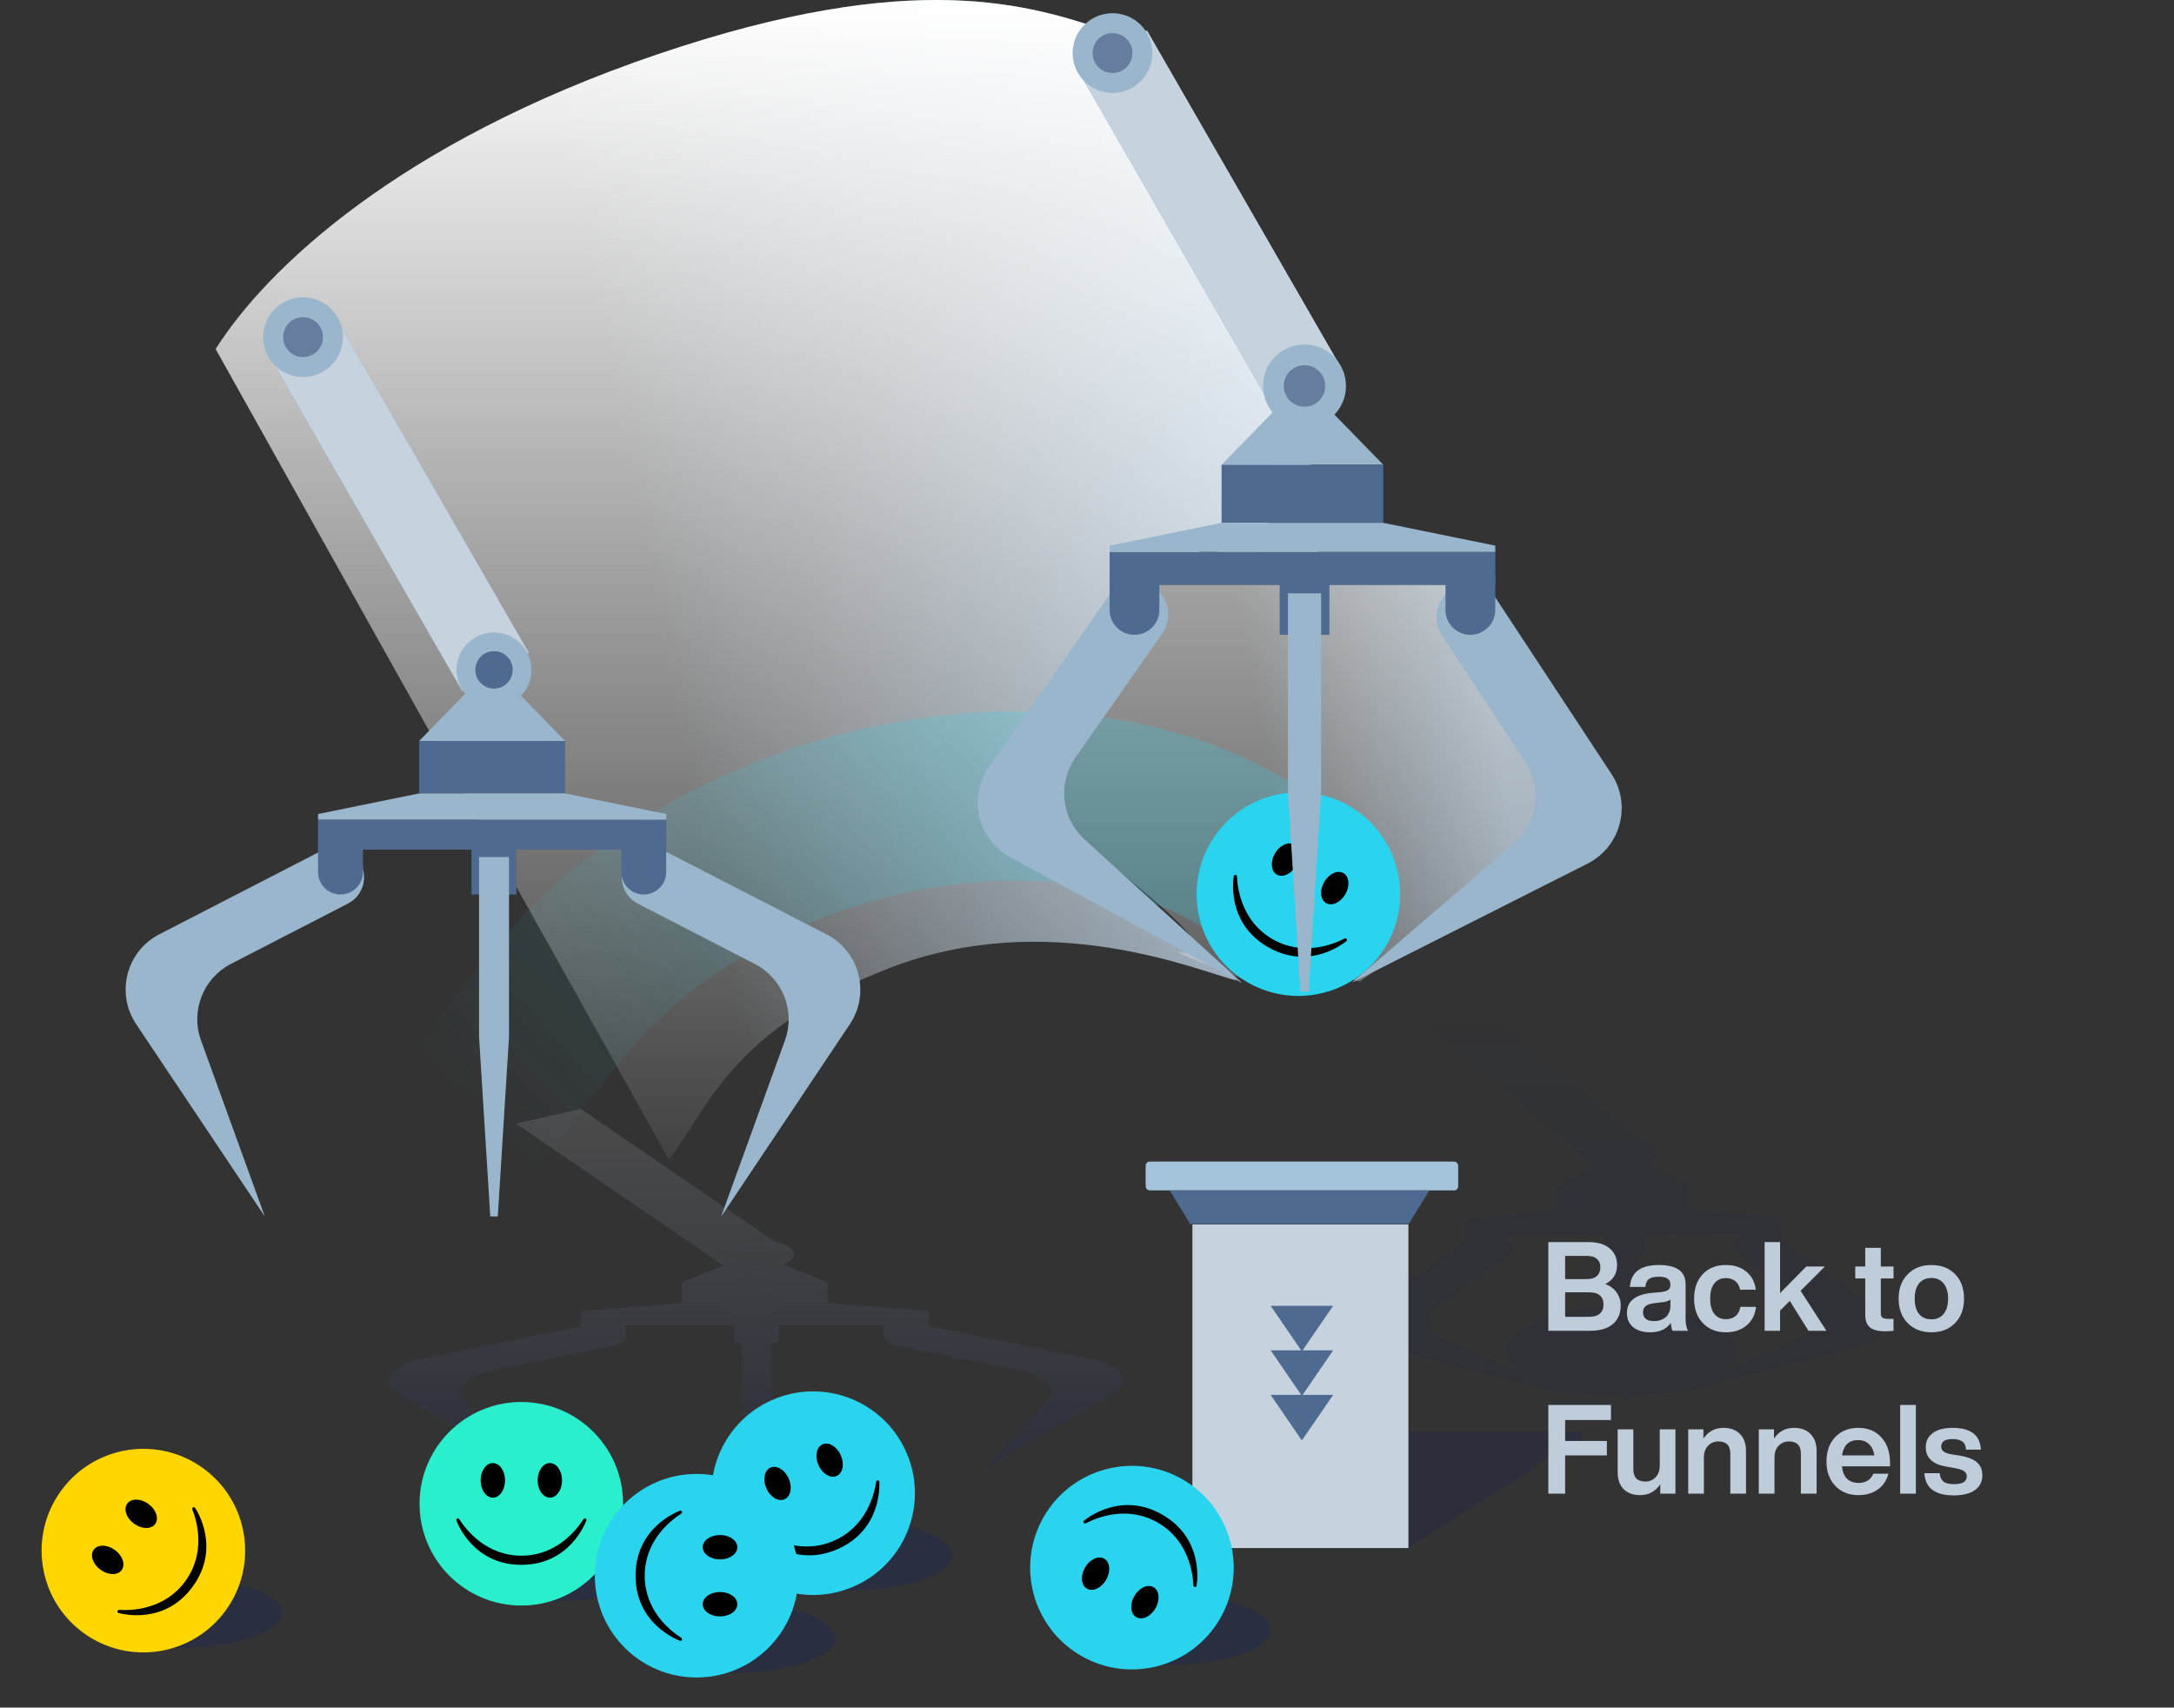 <svg width="494" height="388" viewBox="0 0 494 388" fill="none" xmlns="http://www.w3.org/2000/svg">
<rect x="0" y="0" width="494" height="388" fill="#333333" stroke="none"/>
<path d="M298 87.806L252.5 7.306L252.055 7.158C234.071 1.16 208.015 -7.53 149.5 12.306C90.5 32.306 60.333 61.306 49 79.306L152 263.5C161 251.833 166 234 202 220C238 206 272 220.473 281 222.806L234.5 183.306L263 140.806V128.806L287.5 119.806L298 105.306V87.806Z" fill="url(#paint0_linear)"/>
<path d="M298 87.806L252.5 7.306L252.055 7.158C234.071 1.16 208.015 -7.53 149.5 12.306C90.5 32.306 60.333 61.306 49 79.306L152 263.5C161 251.833 166 234 202 220C238 206 272 220.473 281 222.806L234.5 183.306L263 140.806V128.806L287.5 119.806L298 105.306V87.806Z" fill="url(#paint1_linear)"/>
<path d="M316.498 126L301.498 126C283.498 120 258.998 130.5 258.998 130.5C258.998 130.5 244.831 164.5 233.498 182.5C233.498 182.5 286.488 219.939 267.998 216.264C264.386 215.546 283.998 223 283.998 223C283.998 223 299.998 220.667 308.998 223L357.998 188L350.998 159.5L334.998 134.5L316.498 126Z" fill="url(#paint2_linear)" fill-opacity="0.7"/>
<path d="M316.498 126L301.498 126C283.498 120 258.998 130.5 258.998 130.5C258.998 130.5 244.831 164.5 233.498 182.5C233.498 182.5 286.488 219.939 267.998 216.264C264.386 215.546 283.998 223 283.998 223C283.998 223 299.998 220.667 308.998 223L357.998 188L350.998 159.5L334.998 134.5L316.498 126Z" fill="url(#paint3_linear)"/>
<path opacity="0.05" fill-rule="evenodd" clip-rule="evenodd" d="M374.472 264.749C375.788 264.047 376.589 263.103 376.574 262.071C376.553 260.614 374.913 259.36 372.513 258.726L332.172 224.479L318.883 228.423L362.089 265.103L353.582 269.562L353.66 274.945L332.903 277.226L332.912 277.803L332.945 280.11L332.956 280.879L332.969 281.771C332.918 281.805 332.868 281.839 332.819 281.875L310.805 297.92C306.889 300.774 308.793 304.674 314.882 306.268L358.105 317.582L352.107 314.919C356.566 316.346 362.255 317.201 368.452 317.201C368.555 317.201 368.658 317.201 368.761 317.2L368.912 318.28L370.452 318.268L370.573 317.167C375.025 317.025 379.159 316.441 382.69 315.526L378.453 317.39L422.047 305.998C428.182 304.395 430.2 300.493 426.368 297.645L404.8 281.617C404.727 281.563 404.651 281.51 404.571 281.458L404.555 280.307L404.544 279.538L404.511 277.231L404.502 276.654L383.685 274.705L383.608 269.322L374.472 264.749ZM391.568 311.622L408.339 304.245C412.716 302.32 413.579 299.084 410.355 296.686L394.692 285.034C393.058 283.818 393.456 282.257 395.329 281.258L395.316 280.381L373.76 280.553L373.826 285.167L372.286 285.18L372.455 296.939C384.867 297.695 394.367 301.916 394.367 307.009C394.367 308.669 393.358 310.237 391.568 311.622ZM366.294 296.852L366.127 285.229L364.587 285.241L364.521 280.627L342.194 280.805L342.204 281.453C344.125 282.445 344.517 284.037 342.821 285.274L326.833 296.938C323.539 299.341 324.308 302.577 328.629 304.495L346.502 312.43C343.989 310.86 342.536 309.002 342.536 307.009C342.536 301.666 352.991 297.284 366.294 296.852Z" fill="url(#paint4_linear)"/>
<g opacity="0.12">
<path d="M131.992 251.966L180.143 284.929L165.412 288.272L117.261 255.309L131.992 251.966Z" fill="#001D74"/>
<path d="M131.992 251.966L180.143 284.929L165.412 288.272L117.261 255.309L131.992 251.966Z" fill="url(#paint5_linear)"/>
<path d="M95.94 308.675L132.634 301.227C135.464 300.653 138.929 300.942 140.926 301.919C143.587 303.222 142.547 305.159 138.776 305.925L112.194 311.327C105.882 312.609 102.968 315.539 105.387 318.171L119.873 333.927L90.667 316.719C85.976 313.955 88.439 310.197 95.94 308.675Z" fill="#001D74"/>
<path d="M95.94 308.675L132.634 301.227C135.464 300.653 138.929 300.942 140.926 301.919C143.587 303.222 142.547 305.159 138.776 305.925L112.194 311.327C105.882 312.609 102.968 315.539 105.387 318.171L119.873 333.927L90.667 316.719C85.976 313.955 88.439 310.197 95.94 308.675Z" fill="url(#paint6_linear)"/>
<path d="M247.422 308.686L210.692 301.231C207.86 300.656 204.392 300.946 202.394 301.924C199.731 303.227 200.771 305.166 204.545 305.933L231.155 311.34C237.467 312.622 240.381 315.552 237.961 318.184L223.461 333.954L252.695 316.73C257.386 313.967 254.923 310.209 247.422 308.686Z" fill="#001D74"/>
<path d="M247.422 308.686L210.692 301.231C207.86 300.656 204.392 300.946 202.394 301.924C199.731 303.227 200.771 305.166 204.545 305.933L231.155 311.34C237.467 312.622 240.381 315.552 237.961 318.184L223.461 333.954L252.695 316.73C257.386 313.967 254.923 310.209 247.422 308.686Z" fill="url(#paint7_linear)"/>
<path d="M171.485 284.685L188.058 291.385H154.911L171.485 284.685Z" fill="#001D74"/>
<path d="M171.485 284.685L188.058 291.385H154.911L171.485 284.685Z" fill="url(#paint8_linear)"/>
<path d="M180.409 285.02C180.409 286.87 176.604 288.37 171.91 288.37C167.215 288.37 163.41 286.87 163.41 285.02C163.41 283.17 167.215 281.67 171.91 281.67C176.604 281.67 180.409 283.17 180.409 285.02Z" fill="#001D74"/>
<path d="M180.409 285.02C180.409 286.87 176.604 288.37 171.91 288.37C167.215 288.37 163.41 286.87 163.41 285.02C163.41 283.17 167.215 281.67 171.91 281.67C176.604 281.67 180.409 283.17 180.409 285.02Z" fill="url(#paint9_linear)"/>
<path d="M176.159 285.02C176.159 285.945 174.257 286.695 171.91 286.695C169.563 286.695 167.66 285.945 167.66 285.02C167.66 284.095 169.563 283.345 171.91 283.345C174.257 283.345 176.159 284.095 176.159 285.02Z" fill="#001D74"/>
<path d="M176.159 285.02C176.159 285.945 174.257 286.695 171.91 286.695C169.563 286.695 167.66 285.945 167.66 285.02C167.66 284.095 169.563 283.345 171.91 283.345C174.257 283.345 176.159 284.095 176.159 285.02Z" fill="url(#paint10_linear)"/>
<path d="M154.911 291.385H188.058V296.075H154.911V291.385Z" fill="#001D74"/>
<path d="M154.911 291.385H188.058V296.075H154.911V291.385Z" fill="url(#paint11_linear)"/>
<path d="M131.962 298.42H211.007V301.1H131.962V298.42Z" fill="#001D74"/>
<path d="M131.962 298.42H211.007V301.1H131.962V298.42Z" fill="url(#paint12_linear)"/>
<path d="M131.962 297.917L154.911 296.075H188.058L211.007 297.917L211.007 298.42H131.962V297.917Z" fill="#001D74"/>
<path d="M131.962 297.917L154.911 296.075H188.058L211.007 297.917L211.007 298.42H131.962V297.917Z" fill="url(#paint13_linear)"/>
<path d="M131.962 300.43H142.162V303.11C142.162 304.22 139.878 305.12 137.062 305.12C134.246 305.12 131.962 304.22 131.962 303.11V300.43Z" fill="#001D74"/>
<path d="M131.962 300.43H142.162V303.11C142.162 304.22 139.878 305.12 137.062 305.12C134.246 305.12 131.962 304.22 131.962 303.11V300.43Z" fill="url(#paint14_linear)"/>
<path d="M166.81 300.43H177.009V305.12H166.81V300.43Z" fill="#001D74"/>
<path d="M166.81 300.43H177.009V305.12H166.81V300.43Z" fill="url(#paint15_linear)"/>
<path d="M200.808 300.43H211.007V303.11C211.007 304.22 208.724 305.12 205.907 305.12C203.091 305.12 200.808 304.22 200.808 303.11V300.43Z" fill="#001D74"/>
<path d="M200.808 300.43H211.007V303.11C211.007 304.22 208.724 305.12 205.907 305.12C203.091 305.12 200.808 304.22 200.808 303.11V300.43Z" fill="url(#paint16_linear)"/>
<path d="M168.51 301.77H175.309V317.849L172.76 333.929H171.06L168.51 317.849V301.77Z" fill="#001D74"/>
<path d="M168.51 301.77H175.309V317.849L172.76 333.929H171.06L168.51 317.849V301.77Z" fill="url(#paint17_linear)"/>
<path d="M176.293 295.52C176.293 298.527 173.855 300.964 170.848 300.964C167.842 300.964 165.404 298.527 165.404 295.52C165.404 292.513 167.842 290.076 170.848 290.076C173.855 290.076 176.293 292.513 176.293 295.52Z" fill="#001D74"/>
<path d="M176.293 295.52C176.293 298.527 173.855 300.964 170.848 300.964C167.842 300.964 165.404 298.527 165.404 295.52C165.404 292.513 167.842 290.076 170.848 290.076C173.855 290.076 176.293 292.513 176.293 295.52Z" fill="url(#paint18_linear)"/>
</g>
<path d="M288.884 325.811C288.884 325.556 289.298 325.349 289.809 325.349H358.638C359.149 325.349 359.563 325.556 359.563 325.811V329.127C359.563 329.382 359.149 329.589 358.638 329.589H352.967L348.33 333.83H348.255L319.983 351.736H270.979L299.25 333.83H299.176L294.538 329.589H289.809C289.298 329.589 288.884 329.382 288.884 329.127V325.811Z" fill="#001D74" fill-opacity="0.13"/>
<ellipse cx="192.297" cy="353.387" rx="24.031" ry="8.01" fill="#001D74" fill-opacity="0.2"/>
<circle cx="184.769" cy="339.274" r="23.127" transform="rotate(-24.104 184.769 339.274)" fill="#2AD4EF"/>
<path d="M172.755 348.649C172.621 348.35 173.019 348.03 173.292 348.21C175.796 349.86 182.329 353.289 189.592 350.039C196.856 346.789 198.653 339.633 199.092 336.667C199.14 336.343 199.643 336.26 199.777 336.559C199.79 336.59 199.799 336.618 199.801 336.651C199.857 337.415 200.392 347.488 190.443 351.939C180.493 356.39 173.34 349.279 172.808 348.729C172.784 348.704 172.769 348.68 172.755 348.649Z" fill="black"/>
<ellipse cx="176.682" cy="337.063" rx="2.775" ry="3.932" transform="rotate(-24.104 176.682 337.063)" fill="black"/>
<ellipse cx="188.512" cy="331.773" rx="2.775" ry="3.932" transform="rotate(-24.104 188.512 331.773)" fill="black"/>
<ellipse cx="125.98" cy="355.793" rx="24.031" ry="8.01" fill="#001D74" fill-opacity="0.2"/>
<circle cx="118.463" cy="341.681" r="23.127" fill="#2AEFCC"/>
<path d="M103.666 345.33C103.666 345.003 104.159 344.874 104.335 345.15C105.947 347.678 110.51 353.476 118.468 353.476C126.425 353.476 130.988 347.678 132.6 345.15C132.776 344.874 133.269 345.003 133.269 345.33C133.269 345.364 133.265 345.393 133.254 345.425C132.993 346.144 129.367 355.558 118.468 355.558C107.568 355.558 103.943 346.144 103.681 345.425C103.67 345.393 103.666 345.364 103.666 345.33Z" fill="black"/>
<ellipse cx="111.986" cy="336.363" rx="2.775" ry="3.932" fill="black"/>
<ellipse cx="124.943" cy="336.363" rx="2.775" ry="3.932" fill="black"/>
<ellipse cx="165.801" cy="372.141" rx="24.031" ry="8.01" fill="#001D74" fill-opacity="0.2"/>
<circle cx="158.294" cy="358.028" r="23.127" transform="rotate(90 158.294 358.028)" fill="#2AD4EF"/>
<path d="M154.646 343.228C154.973 343.228 155.103 343.721 154.827 343.897C152.298 345.509 146.5 350.072 146.5 358.03C146.5 365.987 152.298 370.55 154.827 372.162C155.103 372.338 154.973 372.831 154.646 372.831C154.612 372.831 154.583 372.827 154.551 372.816C153.832 372.555 144.419 368.929 144.419 358.03C144.419 347.13 153.832 343.505 154.551 343.244C154.583 343.232 154.612 343.228 154.646 343.228Z" fill="black"/>
<ellipse cx="163.611" cy="351.553" rx="2.775" ry="3.932" transform="rotate(90 163.611 351.553)" fill="black"/>
<ellipse cx="163.611" cy="364.505" rx="2.775" ry="3.932" transform="rotate(90 163.611 364.505)" fill="black"/>
<ellipse cx="264.726" cy="370.31" rx="24.031" ry="8.01" fill="#001D74" fill-opacity="0.2"/>
<ellipse cx="40.088" cy="366.441" rx="24.031" ry="8.01" fill="#001D74" fill-opacity="0.2"/>
<circle cx="32.58" cy="352.329" r="23.127" transform="rotate(-53.937 32.58 352.329)" fill="#FFD600"/>
<path d="M26.811 366.441C26.546 366.249 26.732 365.774 27.059 365.794C30.051 365.98 37.425 365.704 42.109 359.271C46.793 352.839 44.793 345.737 43.698 342.946C43.578 342.641 43.973 342.318 44.238 342.511C44.265 342.531 44.286 342.551 44.305 342.579C44.733 343.214 50.208 351.686 43.792 360.497C37.375 369.308 27.632 366.697 26.896 366.485C26.864 366.475 26.838 366.461 26.811 366.441Z" fill="black"/>
<ellipse cx="24.474" cy="354.431" rx="2.775" ry="3.932" transform="rotate(-53.937 24.474 354.431)" fill="black"/>
<ellipse cx="32.091" cy="343.962" rx="2.775" ry="3.932" transform="rotate(-53.937 32.091 343.962)" fill="black"/>
<path d="M62.553 348.384C68.215 315.544 88.136 275.568 126.534 228.349C168.433 176.824 257.327 164.368 296.961 205.135" stroke="url(#paint19_linear)" stroke-opacity="0.8" stroke-width="38.502"/>
<rect x="260.623" y="6.93" width="88.284" height="18.108" transform="rotate(60.069 260.623 6.93)" fill="#7996AD"/>
<rect x="260.623" y="6.93" width="88.284" height="18.108" transform="rotate(60.069 260.623 6.93)" fill="#C6D3DE"/>
<path d="M224.722 174.257L251.949 135.369C253.974 132.478 257.752 131.408 260.992 132.81C265.31 134.679 266.828 140.038 264.131 143.894L244.357 172.165C240.283 177.989 241.167 185.932 246.422 190.718L282.269 223.365L229.565 194.792C222.142 190.767 219.879 181.175 224.722 174.257Z" fill="#9AB6CD"/>
<path d="M366.167 175.846L340.051 136.148C338.11 133.197 334.361 132.018 331.08 133.327C326.707 135.071 325.033 140.388 327.619 144.323L346.585 173.182C350.489 179.122 349.375 187.036 343.984 191.668L307.174 223.292L360.732 196.232C368.269 192.424 370.807 182.9 366.167 175.846Z" fill="#9AB6CD"/>
<circle cx="295.036" cy="203.163" r="23.127" transform="rotate(30 295.036 203.163)" fill="#2AD4EF"/>
<path d="M280.398 198.924C280.562 198.64 281.054 198.775 281.068 199.102C281.2 202.097 282.253 209.4 289.144 213.379C296.035 217.358 302.886 214.618 305.546 213.234C305.836 213.083 306.199 213.442 306.035 213.725C306.018 213.755 306 213.778 305.975 213.799C305.389 214.292 297.542 220.631 288.103 215.182C278.664 209.732 280.231 199.767 280.364 199.013C280.37 198.98 280.381 198.953 280.398 198.924Z" fill="black"/>
<ellipse cx="292.096" cy="195.319" rx="2.775" ry="3.932" transform="rotate(30 292.096 195.319)" fill="black"/>
<ellipse cx="303.303" cy="201.794" rx="2.775" ry="3.932" transform="rotate(30 303.303 201.794)" fill="black"/>
<path d="M295.955 86.755L314.331 105.603H277.578L295.955 86.755Z" fill="#9AB6CD"/>
<circle cx="296.424" cy="87.697" r="9.424" fill="#9AB6CD"/>
<circle cx="252.798" cy="12.059" r="9.059" fill="#9AB6CD"/>
<circle cx="296.421" cy="87.698" r="4.712" fill="#667D9D"/>
<circle cx="252.799" cy="12.059" r="4.53" fill="#667D9D"/>
<rect x="277.578" y="105.603" width="36.753" height="13.194" fill="#4F6A91"/>
<rect x="252.133" y="125.393" width="87.643" height="7.539" fill="#4F6A91"/>
<path d="M252.133 123.979L277.577 118.796H314.331L339.775 123.979V125.393H252.133V123.979Z" fill="#9AB6CD"/>
<path d="M252.133 131.048H263.442V138.587C263.442 141.71 260.91 144.241 257.787 144.241C254.664 144.241 252.133 141.71 252.133 138.587V131.048Z" fill="#4F6A91"/>
<rect x="290.779" y="131.048" width="11.309" height="13.194" fill="#4F6A91"/>
<path d="M328.461 131.048H339.77V138.587C339.77 141.71 337.238 144.241 334.115 144.241C330.992 144.241 328.461 141.71 328.461 138.587V131.048Z" fill="#4F6A91"/>
<path d="M292.662 134.817H300.201V180.052L297.374 225.287H295.489L292.662 180.052V134.817Z" fill="#9AB6CD"/>
<rect x="76.107" y="71.81" width="88.284" height="17.439" transform="rotate(60.069 76.107 71.81)" fill="#7996AD"/>
<rect x="76.107" y="71.81" width="88.284" height="17.439" transform="rotate(60.069 76.107 71.81)" fill="#C6D3DE"/>
<circle cx="68.862" cy="76.606" r="9.059" fill="#9AB6CD"/>
<circle cx="68.864" cy="76.606" r="4.53" fill="#667D9D"/>
<path d="M36.218 212.275L72.942 193.362C75.775 191.903 79.243 192.638 81.242 195.119C83.905 198.427 82.865 203.346 79.09 205.292L52.485 219.009C46.168 222.265 43.251 229.707 45.673 236.389L60.172 276.399L30.94 232.702C26.245 225.683 28.71 216.141 36.218 212.275Z" fill="#9AB6CD"/>
<path d="M187.825 212.304L151.064 193.373C148.229 191.913 144.759 192.648 142.759 195.131C140.093 198.441 141.135 203.364 144.912 205.311L171.544 219.042C177.861 222.299 180.778 229.74 178.356 236.422L163.844 276.469L193.103 232.731C197.798 225.712 195.332 216.17 187.825 212.304Z" fill="#9AB6CD"/>
<path d="M111.822 151.358L128.41 168.372H95.234L111.822 151.358Z" fill="#9AB6CD"/>
<circle cx="112.249" cy="152.208" r="8.507" fill="#9AB6CD"/>
<circle cx="112.255" cy="152.208" r="4.253" fill="#4F6A91"/>
<rect x="95.234" y="168.371" width="33.176" height="11.909" fill="#4F6A91"/>
<rect x="72.268" y="186.235" width="79.112" height="6.805" fill="#4F6A91"/>
<path d="M72.268 184.958L95.235 180.279H128.411L151.379 184.958V186.234H72.268V184.958Z" fill="#9AB6CD"/>
<path d="M72.268 191.338H82.475V198.143C82.475 200.962 80.19 203.247 77.371 203.247C74.553 203.247 72.268 200.962 72.268 198.143V191.338Z" fill="#4F6A91"/>
<rect x="107.139" y="191.338" width="10.208" height="11.909" fill="#4F6A91"/>
<path d="M141.178 191.338H151.386V198.143C151.386 200.962 149.101 203.247 146.282 203.247C143.463 203.247 141.178 200.962 141.178 198.143V191.338Z" fill="#4F6A91"/>
<path d="M108.855 194.742H115.661V235.573L113.109 276.405H111.407L108.855 235.573V194.742Z" fill="#9AB6CD"/>
<rect x="260.326" y="263.922" width="71.022" height="6.556" rx="0.925" fill="#A3C3DB"/>
<path d="M265.785 270.478H324.788L320.105 278.126H270.468L265.785 270.478Z" fill="#4F6A91"/>
<path d="M270.99 278.229H319.995V351.736H270.99V278.229Z" fill="#9CBBD1"/>
<path d="M270.99 278.229H319.995V351.736H270.99V278.229Z" fill="#C6D3DE"/>
<path d="M364.763 291.764C365.877 292.16 366.736 292.793 367.34 293.661C367.962 294.529 368.274 295.51 368.274 296.605C368.274 298.436 367.67 299.861 366.462 300.88C365.273 301.88 363.537 302.38 361.253 302.38H351.826V282.224H360.941C363.055 282.224 364.669 282.705 365.782 283.667C366.896 284.63 367.453 285.885 367.453 287.433C367.453 289.414 366.556 290.858 364.763 291.764ZM360.658 285.366H355.647V290.632H360.658C361.621 290.632 362.357 290.396 362.867 289.924C363.395 289.433 363.659 288.763 363.659 287.914C363.659 287.121 363.395 286.498 362.867 286.045C362.338 285.593 361.602 285.366 360.658 285.366ZM355.647 299.21H361.055C362.13 299.21 362.951 298.974 363.518 298.502C364.084 298.011 364.367 297.322 364.367 296.435C364.367 294.567 363.263 293.633 361.055 293.633H355.647V299.21ZM383.618 302.38H380.051C379.881 302.078 379.749 301.484 379.655 300.597C378.673 302.012 377.107 302.72 374.955 302.72C373.351 302.72 372.068 302.333 371.105 301.559C370.162 300.786 369.69 299.71 369.69 298.332C369.69 295.671 371.558 294.152 375.295 293.774L377.503 293.576C378.239 293.482 378.768 293.312 379.089 293.066C379.41 292.802 379.57 292.415 379.57 291.906C379.57 291.283 379.362 290.83 378.947 290.547C378.551 290.245 377.871 290.094 376.909 290.094C375.871 290.094 375.125 290.273 374.672 290.632C374.219 290.971 373.955 291.566 373.88 292.415H370.369C370.577 289.094 372.766 287.433 376.937 287.433C380.995 287.433 383.024 288.895 383.024 291.821V299.606C383.024 300.889 383.222 301.814 383.618 302.38ZM375.805 300.172C376.918 300.172 377.824 299.87 378.523 299.266C379.221 298.643 379.57 297.756 379.57 296.605V295.275C379.23 295.577 378.673 295.775 377.9 295.869L375.975 296.096C375.031 296.209 374.351 296.435 373.936 296.775C373.54 297.096 373.342 297.568 373.342 298.191C373.342 298.813 373.549 299.304 373.965 299.663C374.399 300.002 375.012 300.172 375.805 300.172ZM392.173 302.72C390.022 302.72 388.276 302.022 386.936 300.625C385.615 299.247 384.954 297.398 384.954 295.076C384.954 292.736 385.615 290.877 386.936 289.499C388.238 288.122 389.984 287.433 392.173 287.433C394.079 287.433 395.636 287.942 396.844 288.961C398.052 289.962 398.76 291.321 398.968 293.038H395.4C395.231 292.189 394.863 291.538 394.296 291.085C393.73 290.632 393.022 290.405 392.173 290.405C391.06 290.405 390.182 290.811 389.54 291.623C388.917 292.415 388.606 293.567 388.606 295.076C388.606 296.586 388.927 297.747 389.569 298.559C390.21 299.351 391.078 299.748 392.173 299.748C393.041 299.748 393.768 299.512 394.353 299.04C394.957 298.549 395.325 297.851 395.457 296.945H399.024C398.835 298.7 398.118 300.106 396.873 301.163C395.627 302.201 394.06 302.72 392.173 302.72ZM415.019 302.38H410.942L406.695 295.586L404.487 297.794V302.38H400.977V282.224H404.487V293.831L410.432 287.772H414.679L409.158 293.293L415.019 302.38ZM430.267 287.772V290.49H427.379V298.389C427.379 298.861 427.502 299.191 427.747 299.38C428.012 299.568 428.446 299.663 429.05 299.663H430.267V302.38C429.493 302.456 428.87 302.494 428.399 302.494C426.813 302.494 425.653 302.201 424.916 301.616C424.199 301.012 423.841 300.059 423.841 298.757V290.49H421.576V287.772H423.841V283.526H427.379V287.772H430.267ZM446.291 295.076C446.291 297.379 445.611 299.229 444.253 300.625C442.894 302.022 441.101 302.72 438.874 302.72C436.647 302.72 434.854 302.022 433.495 300.625C432.117 299.247 431.428 297.398 431.428 295.076C431.428 292.755 432.117 290.905 433.495 289.528C434.854 288.131 436.647 287.433 438.874 287.433C441.101 287.433 442.894 288.122 444.253 289.499C445.611 290.877 446.291 292.736 446.291 295.076ZM436.071 298.559C436.75 299.37 437.685 299.776 438.874 299.776C440.063 299.776 440.987 299.37 441.648 298.559C442.327 297.728 442.667 296.567 442.667 295.076C442.667 293.585 442.327 292.434 441.648 291.623C440.987 290.792 440.063 290.377 438.874 290.377C437.685 290.377 436.75 290.783 436.071 291.594C435.41 292.406 435.08 293.567 435.08 295.076C435.08 296.586 435.41 297.747 436.071 298.559ZM366.066 319.224V322.649H355.647V327.405H365.131V330.689H355.647V339.38H351.826V319.224H366.066ZM377.148 332.954V324.772H380.715V339.38H377.262V337.257C376.148 338.899 374.619 339.72 372.675 339.72C371.109 339.72 369.863 339.267 368.938 338.361C368.032 337.436 367.58 336.134 367.58 334.454V324.772H371.147V333.86C371.147 335.71 372.062 336.634 373.893 336.634C374.799 336.634 375.563 336.313 376.186 335.672C376.828 335.011 377.148 334.105 377.148 332.954ZM391.626 324.433C393.212 324.433 394.457 324.895 395.363 325.82C396.288 326.726 396.75 328.019 396.75 329.698V339.38H393.183V330.293C393.183 328.443 392.268 327.518 390.437 327.518C389.531 327.518 388.758 327.849 388.116 328.509C387.493 329.151 387.182 330.048 387.182 331.199V339.38H383.615V324.772H387.068V326.867C388.182 325.244 389.701 324.433 391.626 324.433ZM407.661 324.433C409.247 324.433 410.492 324.895 411.398 325.82C412.323 326.726 412.786 328.019 412.786 329.698V339.38H409.218V330.293C409.218 328.443 408.303 327.518 406.472 327.518C405.566 327.518 404.793 327.849 404.151 328.509C403.528 329.151 403.217 330.048 403.217 331.199V339.38H399.65V324.772H403.103V326.867C404.217 325.244 405.736 324.433 407.661 324.433ZM429.472 332.331V333.181H418.544C418.676 334.426 419.063 335.37 419.705 336.012C420.365 336.634 421.243 336.946 422.338 336.946C423.961 336.946 425.074 336.247 425.678 334.851H429.104C428.726 336.342 427.934 337.531 426.726 338.418C425.518 339.286 424.046 339.72 422.309 339.72C420.139 339.72 418.384 339.022 417.044 337.625C415.704 336.229 415.034 334.379 415.034 332.076C415.034 329.774 415.694 327.924 417.015 326.528C418.355 325.131 420.101 324.433 422.253 324.433C424.461 324.433 426.216 325.159 427.518 326.613C428.821 328.066 429.472 329.972 429.472 332.331ZM422.224 327.207C420.129 327.207 418.912 328.368 418.572 330.689H425.905C425.754 329.613 425.357 328.764 424.716 328.141C424.074 327.518 423.243 327.207 422.224 327.207ZM435.342 339.38H431.775V319.224H435.342V339.38ZM443.964 339.777C439.698 339.777 437.471 338.097 437.282 334.738H440.765C440.859 335.643 441.152 336.285 441.642 336.663C442.152 337.04 442.944 337.229 444.02 337.229C445.945 337.229 446.908 336.644 446.908 335.474C446.908 334.945 446.7 334.539 446.285 334.256C445.87 333.973 445.124 333.737 444.049 333.549L442.378 333.265C439.189 332.737 437.594 331.265 437.594 328.849C437.594 327.471 438.122 326.396 439.179 325.622C440.236 324.829 441.727 324.433 443.652 324.433C447.823 324.433 449.975 326.084 450.107 329.387H446.738C446.7 328.519 446.427 327.905 445.917 327.547C445.407 327.169 444.653 326.981 443.652 326.981C441.954 326.981 441.104 327.547 441.104 328.679C441.104 329.17 441.293 329.557 441.671 329.84C442.048 330.104 442.671 330.312 443.539 330.463L445.379 330.746C447.153 331.067 448.437 331.576 449.229 332.275C450.041 332.973 450.447 333.945 450.447 335.191C450.447 336.663 449.88 337.795 448.748 338.588C447.616 339.38 446.021 339.777 443.964 339.777Z" fill="#BFCCDA"/>
<path d="M302.932 306.822H295.989L302.933 296.701L288.729 296.701L295.673 306.822H288.729L295.672 316.943H288.729L295.83 327.295L302.932 316.943H295.988L302.932 306.822Z" fill="#4F6A91"/>
<circle cx="257.212" cy="356.195" r="23.127" transform="rotate(-150 257.212 356.195)" fill="#2AD4EF"/>
<path d="M271.854 360.435C271.69 360.718 271.198 360.584 271.184 360.257C271.052 357.261 269.999 349.958 263.108 345.98C256.217 342.001 249.366 344.741 246.706 346.125C246.416 346.276 246.053 345.917 246.217 345.633C246.234 345.604 246.251 345.581 246.277 345.559C246.863 345.067 254.71 338.727 264.149 344.177C273.588 349.627 272.021 359.592 271.888 360.345C271.882 360.379 271.871 360.406 271.854 360.435Z" fill="black"/>
<ellipse cx="260.158" cy="364.041" rx="2.775" ry="3.932" transform="rotate(-150 260.158 364.041)" fill="black"/>
<ellipse cx="248.949" cy="357.564" rx="2.775" ry="3.932" transform="rotate(-150 248.949 357.564)" fill="black"/>
<defs>
<linearGradient id="paint0_linear" x1="287.5" y1="92.5" x2="145.5" y2="120.5" gradientUnits="userSpaceOnUse">
<stop stop-color="#9AB6CD"/>
<stop offset="1" stop-color="#9AB6CD" stop-opacity="0"/>
</linearGradient>
<linearGradient id="paint1_linear" x1="173.5" y1="0" x2="173.5" y2="283.306" gradientUnits="userSpaceOnUse">
<stop stop-color="white"/>
<stop offset="1" stop-color="white" stop-opacity="0"/>
</linearGradient>
<linearGradient id="paint2_linear" x1="337.998" y1="151" x2="285.498" y2="159.5" gradientUnits="userSpaceOnUse">
<stop stop-color="#9AB6CD"/>
<stop offset="1" stop-color="#9AB6CD" stop-opacity="0"/>
</linearGradient>
<linearGradient id="paint3_linear" x1="206.498" y1="3" x2="206.498" y2="286.306" gradientUnits="userSpaceOnUse">
<stop stop-color="white"/>
<stop offset="1" stop-color="white" stop-opacity="0"/>
</linearGradient>
<linearGradient id="paint4_linear" x1="368.539" y1="224.479" x2="368.539" y2="318.28" gradientUnits="userSpaceOnUse">
<stop stop-color="#001D74" stop-opacity="0"/>
<stop offset="0.4" stop-color="#001D74"/>
<stop offset="1" stop-color="#001D74"/>
</linearGradient>
<linearGradient id="paint5_linear" x1="171.681" y1="251.966" x2="171.681" y2="333.954" gradientUnits="userSpaceOnUse">
<stop stop-color="white"/>
<stop offset="1" stop-color="white" stop-opacity="0"/>
</linearGradient>
<linearGradient id="paint6_linear" x1="171.681" y1="251.966" x2="171.681" y2="333.954" gradientUnits="userSpaceOnUse">
<stop stop-color="white"/>
<stop offset="1" stop-color="white" stop-opacity="0"/>
</linearGradient>
<linearGradient id="paint7_linear" x1="171.681" y1="251.966" x2="171.681" y2="333.954" gradientUnits="userSpaceOnUse">
<stop stop-color="white"/>
<stop offset="1" stop-color="white" stop-opacity="0"/>
</linearGradient>
<linearGradient id="paint8_linear" x1="171.681" y1="251.966" x2="171.681" y2="333.954" gradientUnits="userSpaceOnUse">
<stop stop-color="white"/>
<stop offset="1" stop-color="white" stop-opacity="0"/>
</linearGradient>
<linearGradient id="paint9_linear" x1="171.681" y1="251.966" x2="171.681" y2="333.954" gradientUnits="userSpaceOnUse">
<stop stop-color="white"/>
<stop offset="1" stop-color="white" stop-opacity="0"/>
</linearGradient>
<linearGradient id="paint10_linear" x1="171.681" y1="251.966" x2="171.681" y2="333.954" gradientUnits="userSpaceOnUse">
<stop stop-color="white"/>
<stop offset="1" stop-color="white" stop-opacity="0"/>
</linearGradient>
<linearGradient id="paint11_linear" x1="171.681" y1="251.966" x2="171.681" y2="333.954" gradientUnits="userSpaceOnUse">
<stop stop-color="white"/>
<stop offset="1" stop-color="white" stop-opacity="0"/>
</linearGradient>
<linearGradient id="paint12_linear" x1="171.681" y1="251.966" x2="171.681" y2="333.954" gradientUnits="userSpaceOnUse">
<stop stop-color="white"/>
<stop offset="1" stop-color="white" stop-opacity="0"/>
</linearGradient>
<linearGradient id="paint13_linear" x1="171.681" y1="251.966" x2="171.681" y2="333.954" gradientUnits="userSpaceOnUse">
<stop stop-color="white"/>
<stop offset="1" stop-color="white" stop-opacity="0"/>
</linearGradient>
<linearGradient id="paint14_linear" x1="171.681" y1="251.966" x2="171.681" y2="333.954" gradientUnits="userSpaceOnUse">
<stop stop-color="white"/>
<stop offset="1" stop-color="white" stop-opacity="0"/>
</linearGradient>
<linearGradient id="paint15_linear" x1="171.681" y1="251.966" x2="171.681" y2="333.954" gradientUnits="userSpaceOnUse">
<stop stop-color="white"/>
<stop offset="1" stop-color="white" stop-opacity="0"/>
</linearGradient>
<linearGradient id="paint16_linear" x1="171.681" y1="251.966" x2="171.681" y2="333.954" gradientUnits="userSpaceOnUse">
<stop stop-color="white"/>
<stop offset="1" stop-color="white" stop-opacity="0"/>
</linearGradient>
<linearGradient id="paint17_linear" x1="171.681" y1="251.966" x2="171.681" y2="333.954" gradientUnits="userSpaceOnUse">
<stop stop-color="white"/>
<stop offset="1" stop-color="white" stop-opacity="0"/>
</linearGradient>
<linearGradient id="paint18_linear" x1="171.681" y1="251.966" x2="171.681" y2="333.954" gradientUnits="userSpaceOnUse">
<stop stop-color="white"/>
<stop offset="1" stop-color="white" stop-opacity="0"/>
</linearGradient>
<linearGradient id="paint19_linear" x1="255.628" y1="200.039" x2="150.88" y2="298.558" gradientUnits="userSpaceOnUse">
<stop stop-color="#2AD4EF" stop-opacity="0.29"/>
<stop offset="1" stop-color="#2AD4EF" stop-opacity="0"/>
</linearGradient>
</defs>
</svg>
